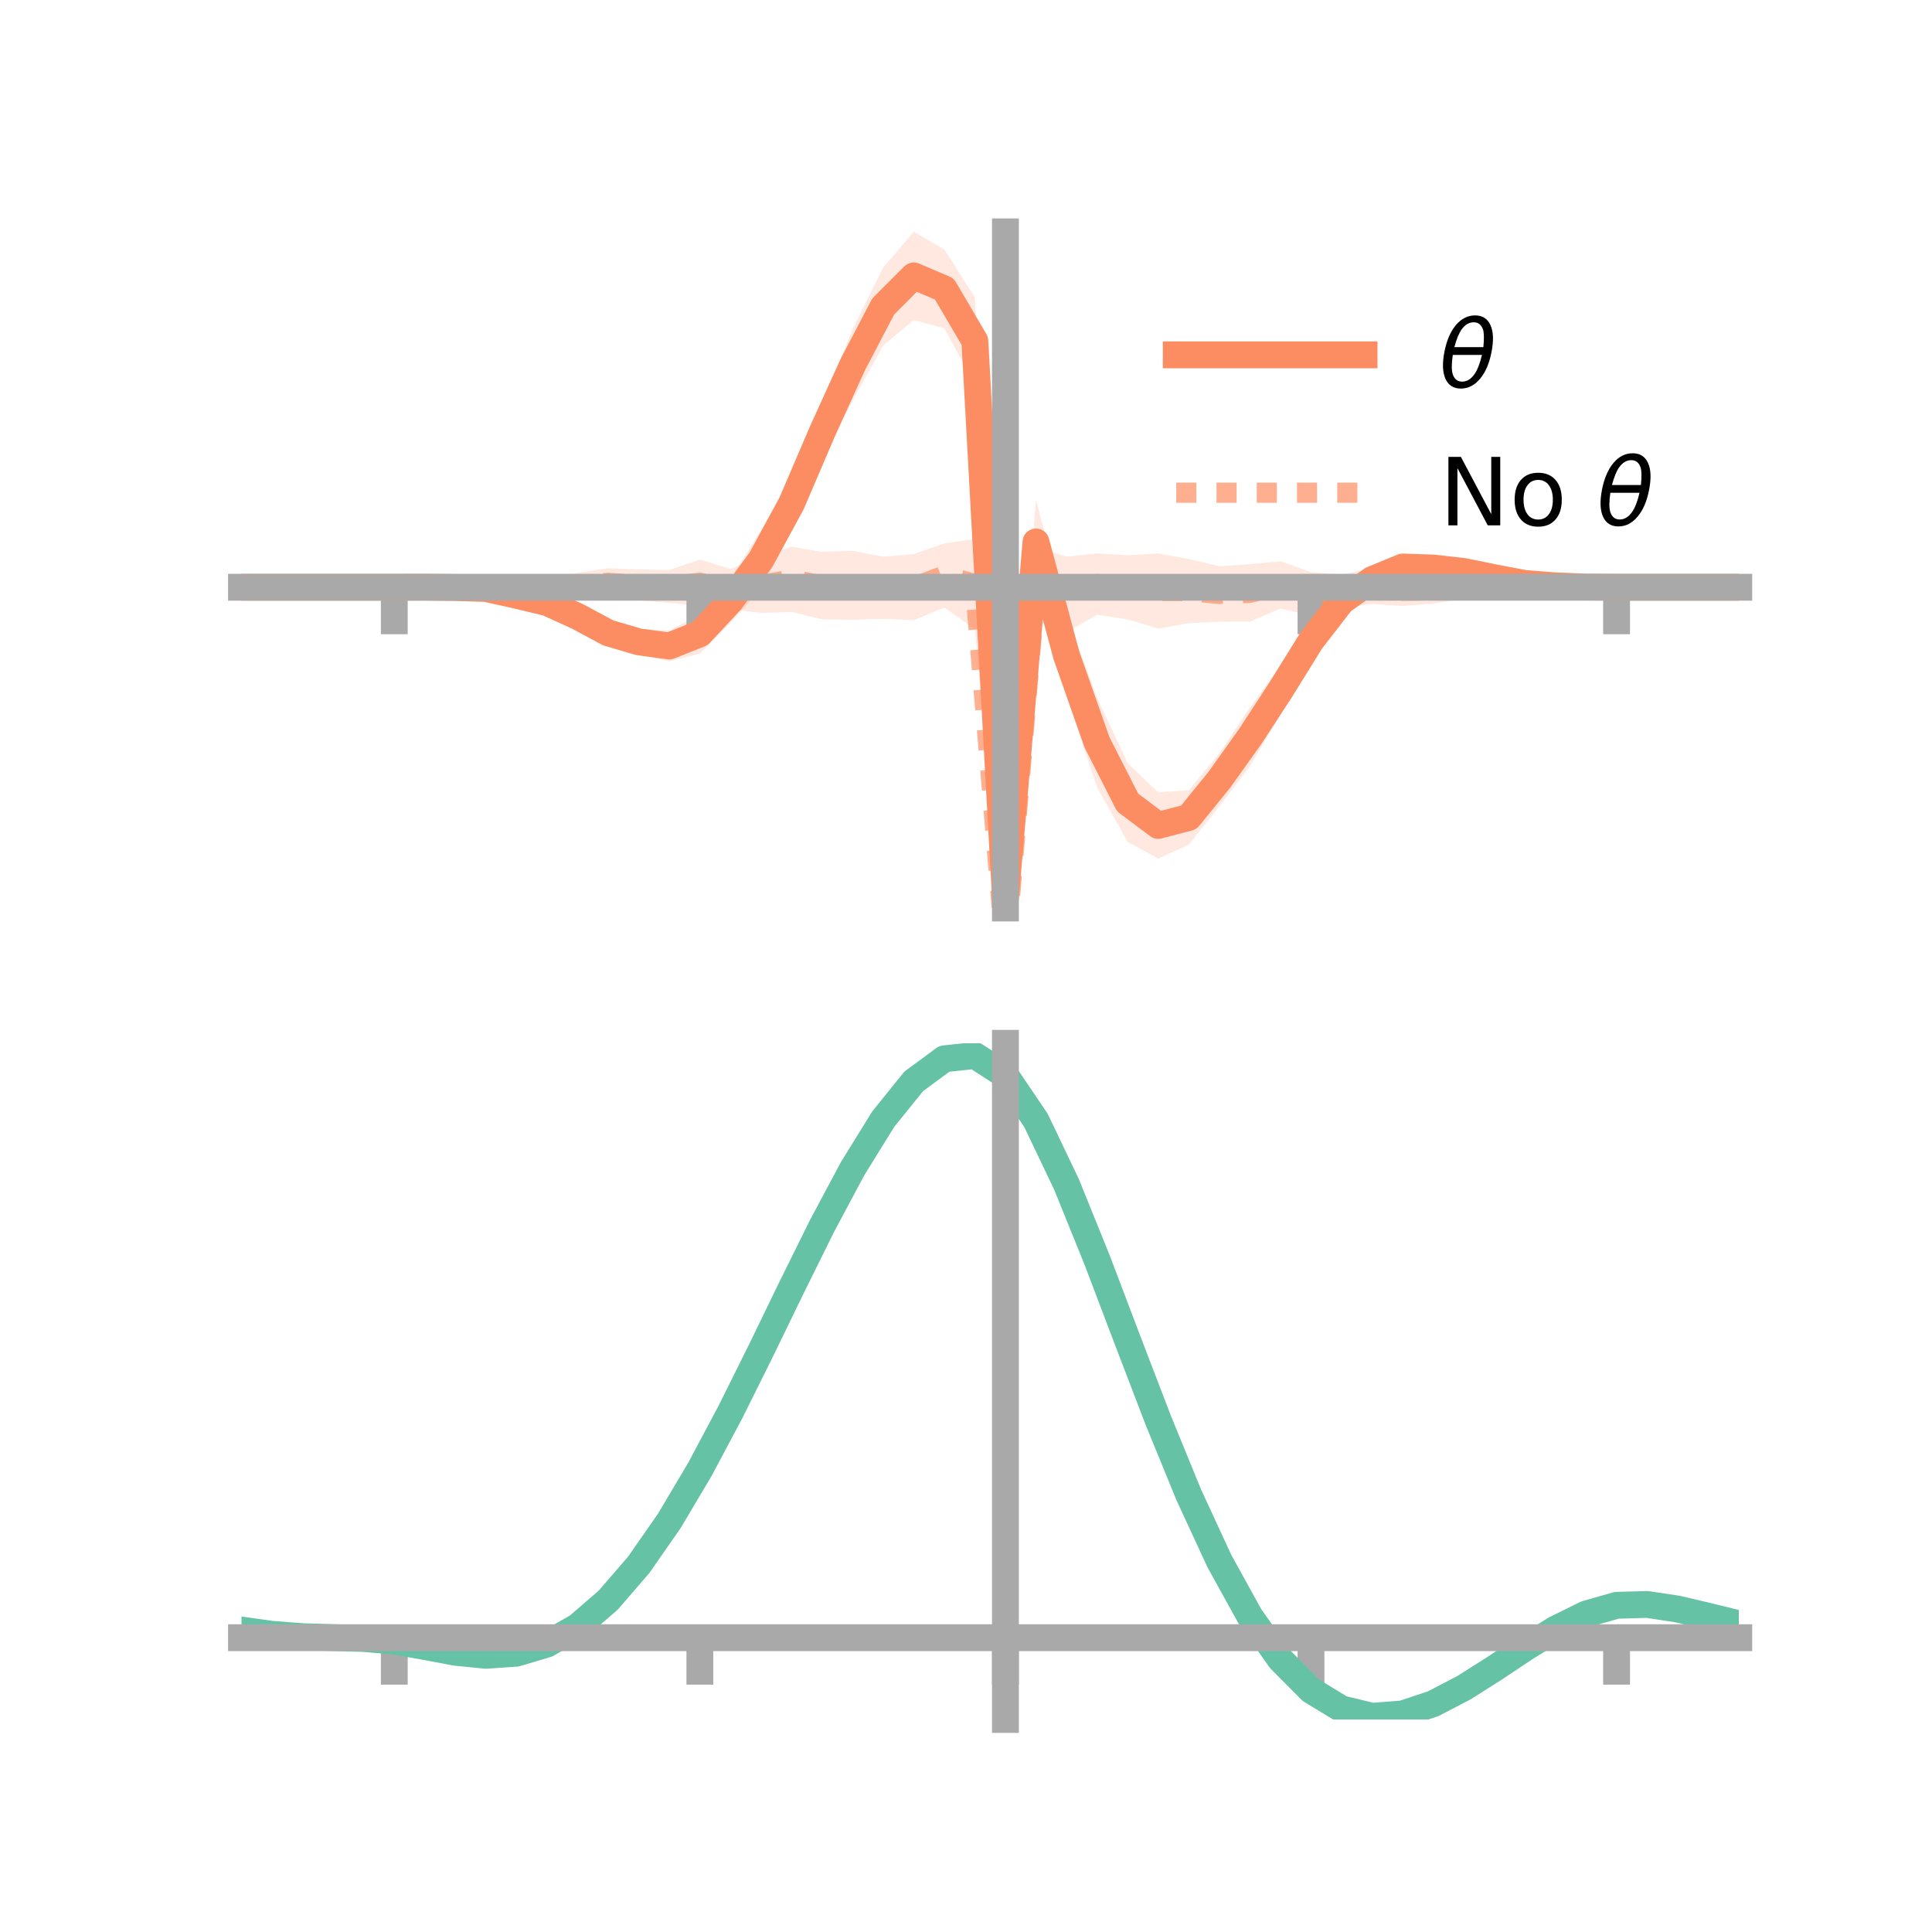 <?xml version="1.0" encoding="utf-8" standalone="no"?>
<!DOCTYPE svg PUBLIC "-//W3C//DTD SVG 1.1//EN"
  "http://www.w3.org/Graphics/SVG/1.1/DTD/svg11.dtd">
<!-- Created with matplotlib (https://matplotlib.org/) -->
<svg height="144pt" version="1.1" viewBox="0 0 144 144" width="144pt" xmlns="http://www.w3.org/2000/svg" xmlns:xlink="http://www.w3.org/1999/xlink">
 <defs>
  <style type="text/css">*{stroke-linecap:butt;stroke-linejoin:round;}</style>
 </defs>
 <g id="figure_1">
  <g id="patch_1">
   <path d="M 0 144 
L 144 144 
L 144 0 
L 0 0 
z
" style="fill:none;"/>
  </g>
  <g id="axes_1">
   <g id="patch_2">
    <path d="M 18 67.68 
L 129.6 67.68 
L 129.6 17.28 
L 18 17.28 
z
" style="fill:none;"/>
   </g>
   <g id="PolyCollection_1">
    <path clip-path="url(#p791b6494db)" d="M 18 43.77 
L 18 43.77 
L 20.278 43.77 
L 22.555 43.77 
L 24.833 43.77 
L 27.11 43.77 
L 29.388 43.77 
L 31.665 43.674 
L 33.943 43.581 
L 36.22 43.462 
L 38.498 43.88 
L 40.776 44.319 
L 43.053 45.182 
L 45.331 46.323 
L 47.608 46.872 
L 49.886 47.002 
L 52.163 45.771 
L 54.441 43.178 
L 56.718 39.517 
L 58.996 35.574 
L 61.273 30.226 
L 63.551 24.536 
L 65.829 19.938 
L 68.106 17.28 
L 70.384 18.592 
L 72.661 22.168 
L 74.939 66.154 
L 77.216 37.243 
L 79.494 45.855 
L 81.771 51.992 
L 84.049 56.883 
L 86.327 59.052 
L 88.604 58.898 
L 90.882 56.132 
L 93.159 52.733 
L 95.437 49.647 
L 97.714 46.464 
L 99.992 43.677 
L 102.269 42.225 
L 104.547 41.457 
L 106.824 41.627 
L 109.102 42.023 
L 111.38 42.515 
L 113.657 43.099 
L 115.935 43.433 
L 118.212 43.683 
L 120.49 43.77 
L 122.767 43.77 
L 125.045 43.77 
L 127.322 43.77 
L 129.6 43.77 
L 129.6 43.77 
L 129.6 43.77 
L 127.322 43.77 
L 125.045 43.77 
L 122.767 43.77 
L 120.49 43.77 
L 118.212 43.833 
L 115.935 43.901 
L 113.657 43.885 
L 111.38 43.606 
L 109.102 43.169 
L 106.824 43.048 
L 104.547 43.063 
L 102.269 44.174 
L 99.992 45.976 
L 97.714 49.075 
L 95.437 53.238 
L 93.159 57.129 
L 90.882 60.106 
L 88.604 62.953 
L 86.327 63.996 
L 84.049 62.751 
L 81.771 58.694 
L 79.494 51.904 
L 77.216 43.547 
L 74.939 67.68 
L 72.661 28.66 
L 70.384 24.477 
L 68.106 23.851 
L 65.829 25.75 
L 63.551 29.853 
L 61.273 34.195 
L 58.996 39.485 
L 56.718 43.924 
L 54.441 46.429 
L 52.163 48.712 
L 49.886 49.294 
L 47.608 48.811 
L 45.331 48.02 
L 43.053 46.711 
L 40.776 45.505 
L 38.498 44.859 
L 36.22 44.263 
L 33.943 44.007 
L 31.665 43.854 
L 29.388 43.77 
L 27.11 43.77 
L 24.833 43.77 
L 22.555 43.77 
L 20.278 43.77 
L 18 43.77 
z
" style="fill:#fc8d62;fill-opacity:0.2;"/>
   </g>
   <g id="PolyCollection_2">
    <path clip-path="url(#p791b6494db)" d="M 18 43.77 
L 18 43.77 
L 20.278 43.77 
L 22.555 43.77 
L 24.833 43.77 
L 27.11 43.77 
L 29.388 43.77 
L 31.665 43.723 
L 33.943 43.64 
L 36.22 43.412 
L 38.498 43.154 
L 40.776 43.039 
L 43.053 42.694 
L 45.331 42.352 
L 47.608 42.442 
L 49.886 42.487 
L 52.163 41.705 
L 54.441 42.41 
L 56.718 41.547 
L 58.996 40.753 
L 61.273 41.127 
L 63.551 41.056 
L 65.829 41.493 
L 68.106 41.298 
L 70.384 40.499 
L 72.661 40.176 
L 74.939 70.17 
L 77.216 40.761 
L 79.494 41.491 
L 81.771 41.243 
L 84.049 41.383 
L 86.327 41.252 
L 88.604 41.665 
L 90.882 42.205 
L 93.159 42.054 
L 95.437 41.83 
L 97.714 42.644 
L 99.992 42.825 
L 102.269 42.361 
L 104.547 42.89 
L 106.824 43.037 
L 109.102 43.267 
L 111.38 43.315 
L 113.657 43.508 
L 115.935 43.615 
L 118.212 43.7 
L 120.49 43.77 
L 122.767 43.77 
L 125.045 43.77 
L 127.322 43.77 
L 129.6 43.77 
L 129.6 43.77 
L 129.6 43.77 
L 127.322 43.77 
L 125.045 43.77 
L 122.767 43.77 
L 120.49 43.77 
L 118.212 43.847 
L 115.935 43.936 
L 113.657 44.121 
L 111.38 44.34 
L 109.102 44.659 
L 106.824 44.979 
L 104.547 45.166 
L 102.269 45.02 
L 99.992 45.266 
L 97.714 45.88 
L 95.437 45.362 
L 93.159 46.332 
L 90.882 46.337 
L 88.604 46.448 
L 86.327 46.847 
L 84.049 46.166 
L 81.771 45.822 
L 79.494 47.136 
L 77.216 46.274 
L 74.939 71.872 
L 72.661 46.887 
L 70.384 45.282 
L 68.106 46.226 
L 65.829 46.125 
L 63.551 46.194 
L 61.273 46.156 
L 58.996 45.612 
L 56.718 45.679 
L 54.441 45.416 
L 52.163 45.154 
L 49.886 44.933 
L 47.608 44.755 
L 45.331 44.527 
L 43.053 44.479 
L 40.776 44.3 
L 38.498 44.283 
L 36.22 44.034 
L 33.943 43.955 
L 31.665 43.828 
L 29.388 43.77 
L 27.11 43.77 
L 24.833 43.77 
L 22.555 43.77 
L 20.278 43.77 
L 18 43.77 
z
" style="fill:#fc8d62;fill-opacity:0.2;"/>
   </g>
   <g id="matplotlib.axis_1">
    <g id="xtick_1">
     <g id="line2d_1">
      <defs>
       <path d="M 0 0 
L 0 3.5 
" id="ma04f322459" style="stroke:#a9a9a9;stroke-width:2;"/>
      </defs>
      <g>
       <use style="fill:#a9a9a9;stroke:#a9a9a9;stroke-width:2;" x="29.388" xlink:href="#ma04f322459" y="43.77"/>
      </g>
     </g>
    </g>
    <g id="xtick_2">
     <g id="line2d_2">
      <g>
       <use style="fill:#a9a9a9;stroke:#a9a9a9;stroke-width:2;" x="52.163" xlink:href="#ma04f322459" y="43.77"/>
      </g>
     </g>
    </g>
    <g id="xtick_3">
     <g id="line2d_3">
      <g>
       <use style="fill:#a9a9a9;stroke:#a9a9a9;stroke-width:2;" x="74.939" xlink:href="#ma04f322459" y="43.77"/>
      </g>
     </g>
    </g>
    <g id="xtick_4">
     <g id="line2d_4">
      <g>
       <use style="fill:#a9a9a9;stroke:#a9a9a9;stroke-width:2;" x="97.714" xlink:href="#ma04f322459" y="43.77"/>
      </g>
     </g>
    </g>
    <g id="xtick_5">
     <g id="line2d_5">
      <g>
       <use style="fill:#a9a9a9;stroke:#a9a9a9;stroke-width:2;" x="120.49" xlink:href="#ma04f322459" y="43.77"/>
      </g>
     </g>
    </g>
   </g>
   <g id="matplotlib.axis_2"/>
   <g id="line2d_6">
    <path clip-path="url(#p791b6494db)" d="M 18 43.77 
L 20.278 43.77 
L 22.555 43.77 
L 24.833 43.77 
L 27.11 43.77 
L 29.388 43.77 
L 31.665 43.764 
L 33.943 43.794 
L 36.22 43.862 
L 38.498 44.369 
L 40.776 44.912 
L 43.053 45.947 
L 45.331 47.171 
L 47.608 47.841 
L 49.886 48.148 
L 52.163 47.241 
L 54.441 44.803 
L 56.718 41.72 
L 58.996 37.529 
L 61.273 32.211 
L 63.551 27.195 
L 65.829 22.844 
L 68.106 20.566 
L 70.384 21.535 
L 72.661 25.414 
L 74.939 66.917 
L 77.216 40.395 
L 79.494 48.88 
L 81.771 55.343 
L 84.049 59.817 
L 86.327 61.524 
L 88.604 60.926 
L 90.882 58.119 
L 93.159 54.931 
L 95.437 51.443 
L 97.714 47.77 
L 99.992 44.826 
L 102.269 43.199 
L 104.547 42.26 
L 106.824 42.337 
L 109.102 42.596 
L 111.38 43.061 
L 113.657 43.492 
L 115.935 43.667 
L 118.212 43.758 
L 120.49 43.77 
L 122.767 43.77 
L 125.045 43.77 
L 127.322 43.77 
L 129.6 43.77 
" style="fill:none;stroke:#fc8d62;stroke-linecap:square;stroke-width:2;"/>
   </g>
   <g id="line2d_7">
    <path clip-path="url(#p791b6494db)" d="M 18 43.77 
L 20.278 43.77 
L 22.555 43.77 
L 24.833 43.77 
L 27.11 43.77 
L 29.388 43.77 
L 31.665 43.775 
L 33.943 43.797 
L 36.22 43.723 
L 38.498 43.719 
L 40.776 43.669 
L 43.053 43.587 
L 45.331 43.44 
L 47.608 43.599 
L 49.886 43.71 
L 52.163 43.43 
L 54.441 43.913 
L 56.718 43.613 
L 58.996 43.182 
L 61.273 43.642 
L 63.551 43.625 
L 65.829 43.809 
L 68.106 43.762 
L 70.384 42.89 
L 72.661 43.531 
L 74.939 71.021 
L 77.216 43.517 
L 79.494 44.313 
L 81.771 43.533 
L 84.049 43.775 
L 86.327 44.049 
L 88.604 44.056 
L 90.882 44.271 
L 93.159 44.193 
L 95.437 43.596 
L 97.714 44.262 
L 99.992 44.045 
L 102.269 43.69 
L 104.547 44.028 
L 106.824 44.008 
L 109.102 43.963 
L 111.38 43.828 
L 113.657 43.815 
L 115.935 43.776 
L 118.212 43.773 
L 120.49 43.77 
L 122.767 43.77 
L 125.045 43.77 
L 127.322 43.77 
L 129.6 43.77 
" style="fill:none;stroke:#fc8d62;stroke-dasharray:1.5,1.5;stroke-dashoffset:0;stroke-opacity:0.7;stroke-width:1.5;"/>
   </g>
   <g id="patch_3">
    <path d="M 74.939 67.68 
L 74.939 17.28 
" style="fill:none;stroke:#a9a9a9;stroke-linecap:square;stroke-linejoin:miter;stroke-width:2;"/>
   </g>
   <g id="patch_4">
    <path d="M 129.6 67.68 
L 129.6 17.28 
" style="fill:none;"/>
   </g>
   <g id="patch_5">
    <path d="M 18 43.77 
L 129.6 43.77 
" style="fill:none;stroke:#a9a9a9;stroke-linecap:square;stroke-linejoin:miter;stroke-width:2;"/>
   </g>
   <g id="patch_6">
    <path d="M 18 17.28 
L 129.6 17.28 
" style="fill:none;"/>
   </g>
   <g id="legend_1">
    <g id="line2d_8">
     <path d="M 87.67 26.449 
L 101.67 26.449 
" style="fill:none;stroke:#fc8d62;stroke-linecap:square;stroke-width:2;"/>
    </g>
    <g id="line2d_9"/>
    <g id="text_1">
     <!-- $\theta$ -->
     <g transform="translate(107.27 28.899)scale(0.07 -0.07)">
      <defs>
       <path d="M 45.516 34.672 
L 14.453 34.672 
Q 12.359 20.062 14.5 13.875 
Q 17.188 6.25 24.469 6.25 
Q 31.781 6.25 37.359 13.922 
Q 42.234 20.656 45.516 34.672 
z
M 47.016 42.969 
Q 48.344 56.844 46.625 61.719 
Q 43.953 69.438 36.766 69.438 
Q 29.297 69.438 23.828 61.812 
Q 19.531 55.672 16.156 42.969 
z
M 38.188 76.766 
Q 49.906 76.766 54.594 66.406 
Q 59.281 56.109 55.719 37.844 
Q 52.203 19.625 43.453 9.281 
Q 34.766 -1.125 23.047 -1.125 
Q 11.281 -1.125 6.641 9.281 
Q 2 19.625 5.516 37.844 
Q 9.078 56.109 17.719 66.406 
Q 26.422 76.766 38.188 76.766 
z
" id="DejaVuSans-Oblique-952"/>
      </defs>
      <use transform="translate(0 0.234)" xlink:href="#DejaVuSans-Oblique-952"/>
     </g>
    </g>
    <g id="line2d_10">
     <path d="M 87.67 36.724 
L 101.67 36.724 
" style="fill:none;stroke:#fc8d62;stroke-dasharray:1.5,1.5;stroke-dashoffset:0;stroke-opacity:0.7;stroke-width:1.5;"/>
    </g>
    <g id="line2d_11"/>
    <g id="text_2">
     <!-- No $\theta$ -->
     <g transform="translate(107.27 39.174)scale(0.07 -0.07)">
      <defs>
       <path d="M 9.812 72.906 
L 23.094 72.906 
L 55.422 11.922 
L 55.422 72.906 
L 64.984 72.906 
L 64.984 0 
L 51.703 0 
L 19.391 60.984 
L 19.391 0 
L 9.812 0 
z
" id="DejaVuSans-78"/>
       <path d="M 30.609 48.391 
Q 23.391 48.391 19.188 42.75 
Q 14.984 37.109 14.984 27.297 
Q 14.984 17.484 19.156 11.844 
Q 23.344 6.203 30.609 6.203 
Q 37.797 6.203 41.984 11.859 
Q 46.188 17.531 46.188 27.297 
Q 46.188 37.016 41.984 42.703 
Q 37.797 48.391 30.609 48.391 
z
M 30.609 56 
Q 42.328 56 49.016 48.375 
Q 55.719 40.766 55.719 27.297 
Q 55.719 13.875 49.016 6.219 
Q 42.328 -1.422 30.609 -1.422 
Q 18.844 -1.422 12.172 6.219 
Q 5.516 13.875 5.516 27.297 
Q 5.516 40.766 12.172 48.375 
Q 18.844 56 30.609 56 
z
" id="DejaVuSans-111"/>
       <path id="DejaVuSans-32"/>
      </defs>
      <use transform="translate(0 0.234)" xlink:href="#DejaVuSans-78"/>
      <use transform="translate(74.805 0.234)" xlink:href="#DejaVuSans-111"/>
      <use transform="translate(135.986 0.234)" xlink:href="#DejaVuSans-32"/>
      <use transform="translate(167.773 0.234)" xlink:href="#DejaVuSans-Oblique-952"/>
     </g>
    </g>
   </g>
  </g>
  <g id="axes_2">
   <g id="patch_7">
    <path d="M 18 128.16 
L 129.6 128.16 
L 129.6 77.76 
L 18 77.76 
z
" style="fill:none;"/>
   </g>
   <g id="PolyCollection_3">
    <path clip-path="url(#pfd44472f4c)" d="M 18 121.538 
L 18 121.453 
L 20.278 121.78 
L 22.555 121.951 
L 24.833 122.02 
L 27.11 122.085 
L 29.388 122.28 
L 31.665 122.686 
L 33.943 123.106 
L 36.22 123.322 
L 38.498 123.155 
L 40.776 122.466 
L 43.053 121.15 
L 45.331 119.147 
L 47.608 116.451 
L 49.886 113.101 
L 52.163 109.179 
L 54.441 104.803 
L 56.718 100.127 
L 58.996 95.338 
L 61.273 90.652 
L 63.551 86.308 
L 65.829 82.566 
L 68.106 79.703 
L 70.384 78.003 
L 72.661 77.76 
L 74.939 79.252 
L 77.216 82.664 
L 79.494 87.497 
L 81.771 93.202 
L 84.049 99.281 
L 86.327 105.313 
L 88.604 110.958 
L 90.882 115.963 
L 93.159 120.149 
L 95.437 123.415 
L 97.714 125.731 
L 99.992 127.126 
L 102.269 127.681 
L 104.547 127.515 
L 106.824 126.77 
L 109.102 125.605 
L 111.38 124.193 
L 113.657 122.706 
L 115.935 121.32 
L 118.212 120.21 
L 120.49 119.563 
L 122.767 119.499 
L 125.045 119.85 
L 127.322 120.398 
L 129.6 120.972 
L 129.6 121.081 
L 129.6 121.081 
L 127.322 120.535 
L 125.045 120.009 
L 122.767 119.672 
L 120.49 119.738 
L 118.212 120.392 
L 115.935 121.531 
L 113.657 122.971 
L 111.38 124.52 
L 109.102 125.991 
L 106.824 127.201 
L 104.547 127.977 
L 102.269 128.16 
L 99.992 127.617 
L 97.714 126.243 
L 95.437 123.976 
L 93.159 120.794 
L 90.882 116.73 
L 88.604 111.875 
L 86.327 106.396 
L 84.049 100.535 
L 81.771 94.621 
L 79.494 89.065 
L 77.216 84.355 
L 74.939 81.029 
L 72.661 79.584 
L 70.384 79.831 
L 68.106 81.49 
L 65.829 84.271 
L 63.551 87.894 
L 61.273 92.089 
L 58.996 96.602 
L 56.718 101.203 
L 54.441 105.684 
L 52.163 109.869 
L 49.886 113.615 
L 47.608 116.812 
L 45.331 119.391 
L 43.053 121.321 
L 40.776 122.606 
L 38.498 123.283 
L 36.22 123.434 
L 33.943 123.196 
L 31.665 122.759 
L 29.388 122.354 
L 27.11 122.163 
L 24.833 122.097 
L 22.555 122.024 
L 20.278 121.852 
L 18 121.538 
z
" style="fill:#66c2a5;fill-opacity:0.2;"/>
   </g>
   <g id="matplotlib.axis_3">
    <g id="xtick_6">
     <g id="line2d_12">
      <g>
       <use style="fill:#a9a9a9;stroke:#a9a9a9;stroke-width:2;" x="29.388" xlink:href="#ma04f322459" y="122.064"/>
      </g>
     </g>
    </g>
    <g id="xtick_7">
     <g id="line2d_13">
      <g>
       <use style="fill:#a9a9a9;stroke:#a9a9a9;stroke-width:2;" x="52.163" xlink:href="#ma04f322459" y="122.064"/>
      </g>
     </g>
    </g>
    <g id="xtick_8">
     <g id="line2d_14">
      <g>
       <use style="fill:#a9a9a9;stroke:#a9a9a9;stroke-width:2;" x="74.939" xlink:href="#ma04f322459" y="122.064"/>
      </g>
     </g>
    </g>
    <g id="xtick_9">
     <g id="line2d_15">
      <g>
       <use style="fill:#a9a9a9;stroke:#a9a9a9;stroke-width:2;" x="97.714" xlink:href="#ma04f322459" y="122.064"/>
      </g>
     </g>
    </g>
    <g id="xtick_10">
     <g id="line2d_16">
      <g>
       <use style="fill:#a9a9a9;stroke:#a9a9a9;stroke-width:2;" x="120.49" xlink:href="#ma04f322459" y="122.064"/>
      </g>
     </g>
    </g>
   </g>
   <g id="matplotlib.axis_4"/>
   <g id="line2d_17">
    <path clip-path="url(#pfd44472f4c)" d="M 18 121.495 
L 20.278 121.816 
L 22.555 121.987 
L 24.833 122.058 
L 27.11 122.124 
L 29.388 122.317 
L 31.665 122.722 
L 33.943 123.151 
L 36.22 123.378 
L 38.498 123.219 
L 40.776 122.536 
L 43.053 121.235 
L 45.331 119.269 
L 47.608 116.631 
L 49.886 113.358 
L 52.163 109.524 
L 54.441 105.243 
L 56.718 100.665 
L 58.996 95.97 
L 61.273 91.37 
L 63.551 87.101 
L 65.829 83.419 
L 68.106 80.596 
L 70.384 78.917 
L 72.661 78.672 
L 74.939 80.14 
L 77.216 83.509 
L 79.494 88.281 
L 81.771 93.911 
L 84.049 99.908 
L 86.327 105.854 
L 88.604 111.417 
L 90.882 116.346 
L 93.159 120.471 
L 95.437 123.695 
L 97.714 125.987 
L 99.992 127.371 
L 102.269 127.921 
L 104.547 127.746 
L 106.824 126.985 
L 109.102 125.798 
L 111.38 124.357 
L 113.657 122.838 
L 115.935 121.425 
L 118.212 120.301 
L 120.49 119.651 
L 122.767 119.586 
L 125.045 119.93 
L 127.322 120.466 
L 129.6 121.026 
" style="fill:none;stroke:#66c2a5;stroke-linecap:square;stroke-width:2;"/>
   </g>
   <g id="patch_8">
    <path d="M 74.939 128.16 
L 74.939 77.76 
" style="fill:none;stroke:#a9a9a9;stroke-linecap:square;stroke-linejoin:miter;stroke-width:2;"/>
   </g>
   <g id="patch_9">
    <path d="M 129.6 128.16 
L 129.6 77.76 
" style="fill:none;"/>
   </g>
   <g id="patch_10">
    <path d="M 18 122.064 
L 129.6 122.064 
" style="fill:none;stroke:#a9a9a9;stroke-linecap:square;stroke-linejoin:miter;stroke-width:2;"/>
   </g>
   <g id="patch_11">
    <path d="M 18 77.76 
L 129.6 77.76 
" style="fill:none;"/>
   </g>
  </g>
 </g>
 <defs>
  <clipPath id="p791b6494db">
   <rect height="50.4" width="111.6" x="18" y="17.28"/>
  </clipPath>
  <clipPath id="pfd44472f4c">
   <rect height="50.4" width="111.6" x="18" y="77.76"/>
  </clipPath>
 </defs>
</svg>
